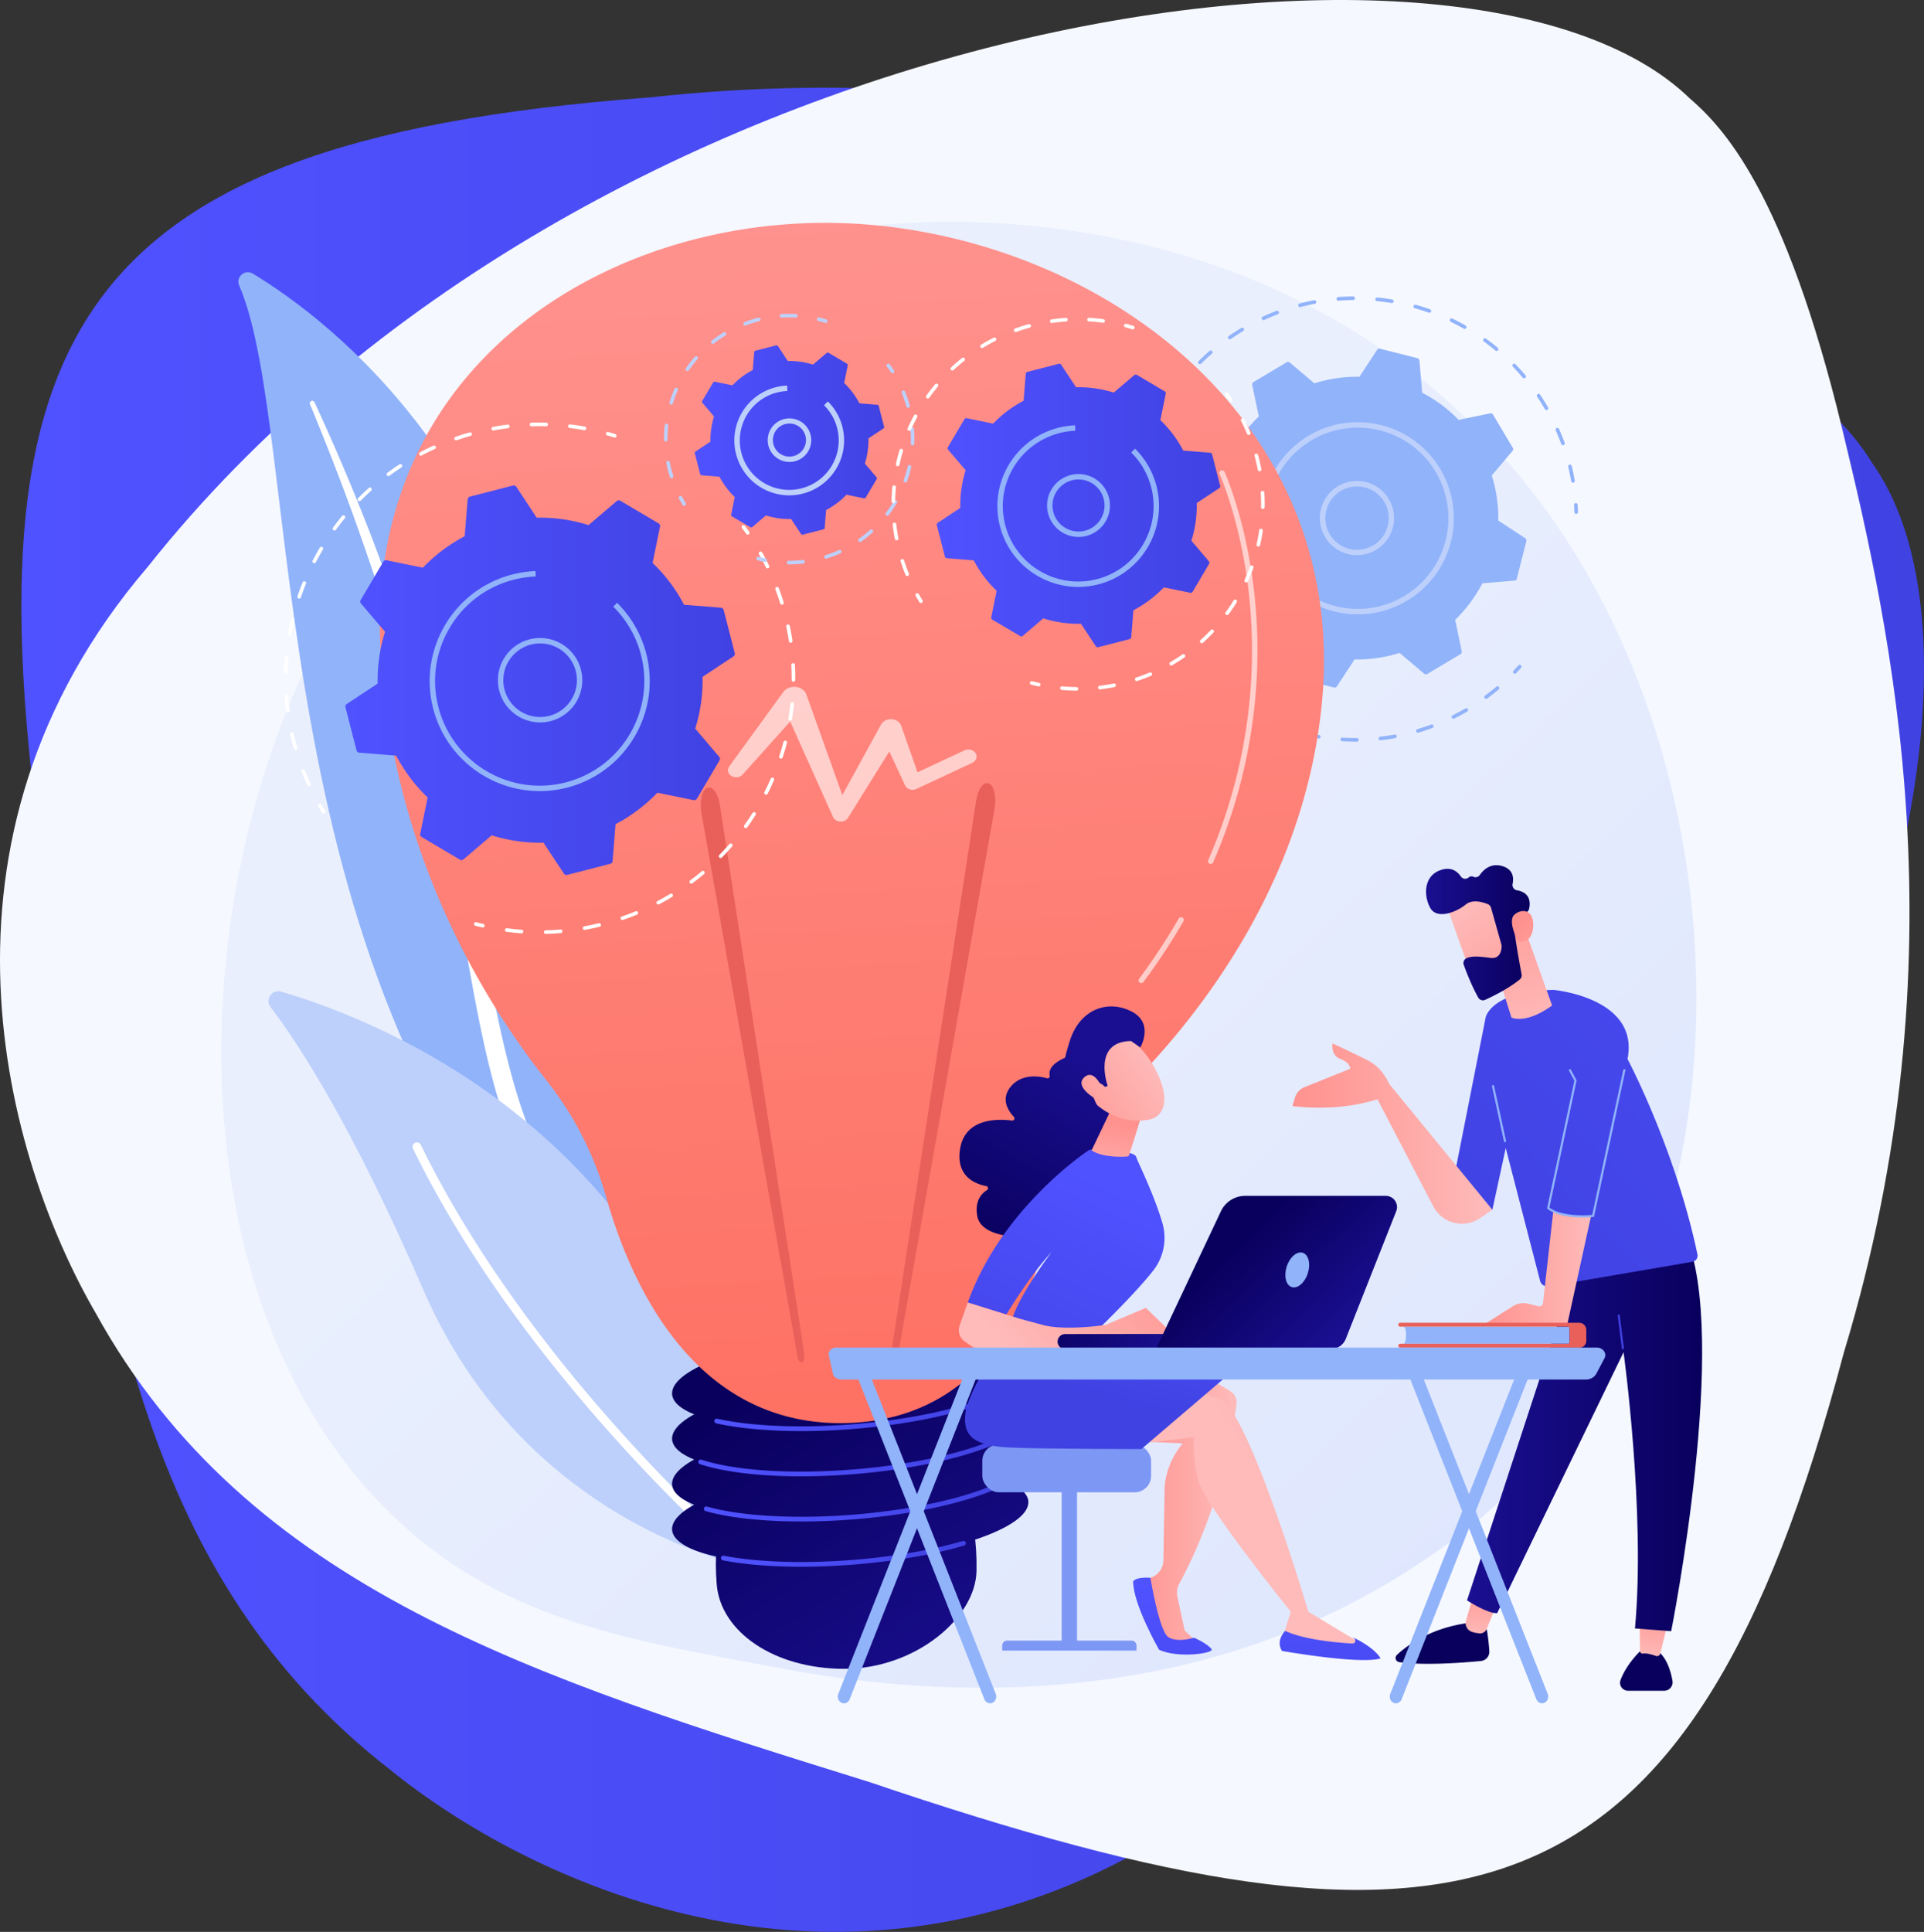 <svg xmlns="http://www.w3.org/2000/svg" xmlns:xlink="http://www.w3.org/1999/xlink" viewBox="0 0 3636.838 3651.197">
  <rect x="0" y="0" width="3636.838" height="3651.197" fill="#333333" stroke="none"/>
  <defs>
    <style>
      .cls-1 {
        isolation: isolate;
      }

      .cls-2 {
        fill: url(#linear-gradient);
      }

      .cls-3 {
        fill: #f5f8ff;
      }

      .cls-4 {
        fill: url(#linear-gradient-2);
      }

      .cls-5 {
        fill: #91b3fa;
      }

      .cls-6 {
        fill: #bdd0fb;
      }

      .cls-20, .cls-21, .cls-7 {
        fill: #fff;
      }

      .cls-7 {
        mix-blend-mode: soft-light;
      }

      .cls-8 {
        fill: url(#linear-gradient-3);
      }

      .cls-9 {
        fill: url(#linear-gradient-4);
      }

      .cls-10 {
        fill: url(#linear-gradient-5);
      }

      .cls-11 {
        fill: url(#linear-gradient-6);
      }

      .cls-12 {
        fill: url(#linear-gradient-7);
      }

      .cls-13 {
        fill: url(#linear-gradient-8);
      }

      .cls-14 {
        fill: url(#linear-gradient-9);
      }

      .cls-15 {
        fill: url(#linear-gradient-10);
      }

      .cls-16 {
        fill: url(#linear-gradient-11);
      }

      .cls-17 {
        fill: url(#linear-gradient-12);
      }

      .cls-18 {
        fill: url(#linear-gradient-13);
      }

      .cls-19 {
        fill: url(#linear-gradient-14);
      }

      .cls-20 {
        opacity: 0.61;
      }

      .cls-22 {
        fill: url(#linear-gradient-15);
      }

      .cls-23 {
        fill: url(#linear-gradient-16);
      }

      .cls-24 {
        fill: url(#linear-gradient-17);
      }

      .cls-25 {
        fill: url(#linear-gradient-18);
      }

      .cls-26 {
        fill: url(#linear-gradient-19);
      }

      .cls-27 {
        fill: url(#linear-gradient-20);
      }

      .cls-28 {
        fill: url(#linear-gradient-21);
      }

      .cls-29 {
        fill: url(#linear-gradient-22);
      }

      .cls-30 {
        fill: url(#linear-gradient-23);
      }

      .cls-31 {
        fill: url(#linear-gradient-24);
      }

      .cls-32 {
        fill: url(#linear-gradient-25);
      }

      .cls-33 {
        fill: url(#linear-gradient-26);
      }

      .cls-34 {
        fill: url(#linear-gradient-27);
      }

      .cls-35 {
        fill: url(#linear-gradient-28);
      }

      .cls-36 {
        fill: url(#linear-gradient-29);
      }

      .cls-37 {
        fill: url(#linear-gradient-30);
      }

      .cls-38 {
        fill: #7d97f4;
      }

      .cls-39 {
        fill: url(#linear-gradient-31);
      }

      .cls-40 {
        fill: url(#linear-gradient-32);
      }

      .cls-41 {
        fill: url(#linear-gradient-33);
      }

      .cls-42 {
        fill: url(#linear-gradient-34);
      }

      .cls-43 {
        fill: url(#linear-gradient-35);
      }

      .cls-44 {
        fill: url(#linear-gradient-36);
      }

      .cls-45 {
        fill: url(#linear-gradient-37);
      }

      .cls-46 {
        fill: url(#linear-gradient-38);
      }

      .cls-47 {
        fill: url(#linear-gradient-39);
      }

      .cls-48 {
        fill: url(#linear-gradient-40);
      }

      .cls-49 {
        fill: url(#linear-gradient-41);
      }

      .cls-50 {
        fill: url(#linear-gradient-42);
      }

      .cls-51 {
        fill: url(#linear-gradient-43);
      }

      .cls-52 {
        fill: url(#linear-gradient-44);
      }

      .cls-53 {
        fill: url(#linear-gradient-45);
      }
    </style>
    <linearGradient id="linear-gradient" x1="77.505" y1="1944.296" x2="3673.991" y2="1944.296" gradientUnits="userSpaceOnUse">
      <stop offset="0" stop-color="#4f52ff"/>
      <stop offset="1" stop-color="#4042e2"/>
    </linearGradient>
    <linearGradient id="linear-gradient-2" x1="3498.591" y1="3677.453" x2="1532.513" y2="1584.532" gradientUnits="userSpaceOnUse">
      <stop offset="0" stop-color="#dae3fe"/>
      <stop offset="1" stop-color="#e9effd"/>
    </linearGradient>
    <linearGradient id="linear-gradient-3" x1="1425.146" y1="2638.481" x2="1840.966" y2="3314.987" gradientUnits="userSpaceOnUse">
      <stop offset="0" stop-color="#09005d"/>
      <stop offset="1" stop-color="#1a0f91"/>
    </linearGradient>
    <linearGradient id="linear-gradient-4" x1="1485.888" y1="2642.605" x2="1872.923" y2="3272.28" gradientTransform="translate(238.403 -122.762) rotate(4.61)" xlink:href="#linear-gradient-3"/>
    <linearGradient id="linear-gradient-5" x1="1524.007" y1="2619.174" x2="1911.042" y2="3248.85" gradientTransform="translate(231.536 -123.039) rotate(4.61)" xlink:href="#linear-gradient-3"/>
    <linearGradient id="linear-gradient-6" x1="1562.126" y1="2595.744" x2="1949.162" y2="3225.42" gradientTransform="translate(224.669 -123.315) rotate(4.61)" xlink:href="#linear-gradient-3"/>
    <linearGradient id="linear-gradient-7" x1="1600.246" y1="2572.314" x2="1987.281" y2="3201.989" gradientTransform="translate(217.802 -123.592) rotate(4.61)" xlink:href="#linear-gradient-3"/>
    <linearGradient id="linear-gradient-8" x1="1400.005" y1="2972.502" x2="1862.773" y2="2972.502" xlink:href="#linear-gradient"/>
    <linearGradient id="linear-gradient-9" x1="1367.72" y1="2875.306" x2="1927.251" y2="2875.306" xlink:href="#linear-gradient"/>
    <linearGradient id="linear-gradient-10" x1="1357.182" y1="2789.89" x2="1927.251" y2="2789.89" xlink:href="#linear-gradient"/>
    <linearGradient id="linear-gradient-11" x1="1387.444" y1="2704.74" x2="1925.852" y2="2704.74" xlink:href="#linear-gradient"/>
    <linearGradient id="linear-gradient-12" x1="1601.655" y1="442.143" x2="1734.765" y2="2792.093" gradientUnits="userSpaceOnUse">
      <stop offset="0" stop-color="#ff928e"/>
      <stop offset="1" stop-color="#fe7062"/>
    </linearGradient>
    <linearGradient id="linear-gradient-13" x1="2977.839" y1="631.908" x2="2547.782" y2="1159.239" gradientUnits="userSpaceOnUse">
      <stop offset="0" stop-color="#e1473d"/>
      <stop offset="1" stop-color="#e9605a"/>
    </linearGradient>
    <linearGradient id="linear-gradient-14" x1="2771.276" y1="463.457" x2="2341.22" y2="990.788" xlink:href="#linear-gradient-13"/>
    <linearGradient id="linear-gradient-15" x1="689.996" y1="1321.367" x2="1426.221" y2="1321.367" xlink:href="#linear-gradient"/>
    <linearGradient id="linear-gradient-16" x1="1350.418" y1="867.453" x2="1708.395" y2="867.453" xlink:href="#linear-gradient"/>
    <linearGradient id="linear-gradient-17" x1="1807.899" y1="991.175" x2="2343.709" y2="991.175" xlink:href="#linear-gradient"/>
    <linearGradient id="linear-gradient-18" x1="-618.221" y1="3452.65" x2="-615.527" y2="3738.228" gradientTransform="matrix(-1, 0, 0, 1, 2142.803, 0)" xlink:href="#linear-gradient-3"/>
    <linearGradient id="linear-gradient-19" x1="-687.059" y1="3133.731" x2="-701.877" y2="3017.884" gradientTransform="matrix(-1, 0, 0, 1, 2142.803, 0)" gradientUnits="userSpaceOnUse">
      <stop offset="0" stop-color="#febbba"/>
      <stop offset="1" stop-color="#ff928e"/>
    </linearGradient>
    <linearGradient id="linear-gradient-20" x1="-1004.056" y1="3456.29" x2="-1001.361" y2="3741.867" gradientTransform="matrix(-1, 0, 0, 1, 2142.803, 0)" xlink:href="#linear-gradient-3"/>
    <linearGradient id="linear-gradient-21" x1="-1010.921" y1="3173.436" x2="-1025.36" y2="3060.546" xlink:href="#linear-gradient-19"/>
    <linearGradient id="linear-gradient-22" x1="-1111.829" y1="2744.472" x2="-667.383" y2="2744.472" gradientTransform="matrix(-1, 0, 0, 1, 2142.803, 0)" xlink:href="#linear-gradient-3"/>
    <linearGradient id="linear-gradient-23" x1="-1019.641" y1="2676.283" x2="-1003.476" y2="2643.954" gradientTransform="matrix(-1, 0, 0, 1, 2142.803, 0)" xlink:href="#linear-gradient"/>
    <linearGradient id="linear-gradient-24" x1="3914.455" y1="1357.563" x2="2793.236" y2="2422.464" xlink:href="#linear-gradient"/>
    <linearGradient id="linear-gradient-25" x1="-901.786" y1="2431.988" x2="-699.41" y2="2431.988" xlink:href="#linear-gradient-19"/>
    <linearGradient id="linear-gradient-26" x1="-715.292" y1="2178.297" x2="-337.363" y2="2178.297" xlink:href="#linear-gradient-19"/>
    <linearGradient id="linear-gradient-27" x1="2939.625" y1="1989.07" x2="2864.532" y2="1677.322" gradientTransform="matrix(1, 0, 0, 1, 0, 0)" xlink:href="#linear-gradient-19"/>
    <linearGradient id="linear-gradient-28" x1="-660.604" y1="1746.363" x2="-824.586" y2="1963.299" xlink:href="#linear-gradient-19"/>
    <linearGradient id="linear-gradient-29" x1="-785.84" y1="1798.693" x2="-589.96" y2="1798.693" gradientTransform="matrix(-1, 0, 0, 1, 2142.803, 0)" xlink:href="#linear-gradient-3"/>
    <linearGradient id="linear-gradient-30" x1="-900.774" y1="1918.159" x2="-769.246" y2="1783.215" xlink:href="#linear-gradient-19"/>
    <linearGradient id="linear-gradient-31" x1="-231.973" y1="2884.041" x2="-25.907" y2="2884.041" xlink:href="#linear-gradient-19"/>
    <linearGradient id="linear-gradient-32" x1="-105.889" y1="3018.313" x2="-136.198" y2="3483.051" gradientTransform="matrix(-1, 0, 0, 1, 2142.803, 0)" xlink:href="#linear-gradient"/>
    <linearGradient id="linear-gradient-33" x1="2451.902" y1="2878.261" x2="2841.021" y2="2622.263" gradientTransform="matrix(1, 0, 0, 1, 0, 0)" xlink:href="#linear-gradient-19"/>
    <linearGradient id="linear-gradient-34" x1="2177.252" y1="2411.185" x2="2106.71" y2="2668.322" xlink:href="#linear-gradient"/>
    <linearGradient id="linear-gradient-35" x1="-398.367" y1="2999.239" x2="-428.676" y2="3463.977" gradientTransform="matrix(-1, 0, 0, 1, 2142.803, 0)" xlink:href="#linear-gradient"/>
    <linearGradient id="linear-gradient-36" x1="1898.828" y1="2407.4" x2="2108.736" y2="2038.78" xlink:href="#linear-gradient-3"/>
    <linearGradient id="linear-gradient-37" x1="8.919" y1="2267.914" x2="239.976" y2="2770.802" gradientTransform="matrix(-1, 0, 0, 1, 2142.803, 0)" xlink:href="#linear-gradient"/>
    <linearGradient id="linear-gradient-38" x1="14.488" y1="2301.313" x2="-7.262" y2="2161.752" xlink:href="#linear-gradient-19"/>
    <linearGradient id="linear-gradient-39" x1="-79.519" y1="2038.296" x2="112.604" y2="2168.795" xlink:href="#linear-gradient-19"/>
    <linearGradient id="linear-gradient-40" x1="1897.995" y1="2406.926" x2="2107.902" y2="2038.307" xlink:href="#linear-gradient-3"/>
    <linearGradient id="linear-gradient-41" x1="-68.003" y1="2021.343" x2="124.119" y2="2151.842" xlink:href="#linear-gradient-19"/>
    <linearGradient id="linear-gradient-42" x1="1969.38" y1="2615.973" x2="2232.205" y2="2370.215" gradientTransform="matrix(1, 0, 0, 1, 0, 0)" xlink:href="#linear-gradient-19"/>
    <linearGradient id="linear-gradient-43" x1="62.088" y1="2562.071" x2="-195.052" y2="2632.547" gradientTransform="matrix(-0.999, -0.049, -0.049, 0.999, 2184.272, -55.033)" xlink:href="#linear-gradient-3"/>
    <linearGradient id="linear-gradient-44" x1="-242.232" y1="2378.45" x2="-424.685" y2="2571.292" gradientTransform="matrix(-1, 0, 0, 1, 2142.803, 0)" xlink:href="#linear-gradient-3"/>
    <linearGradient id="linear-gradient-45" x1="-712.114" y1="2738.039" x2="-713.46" y2="2657.301" gradientTransform="matrix(-1, 0, 0, 1, 2142.803, 0)" xlink:href="#linear-gradient-13"/>
  </defs>
  <g class="cls-1">
    <g id="Illustration">
      <g id="Calque_3" data-name="Calque 3">
        <path class="cls-2" d="M2194.68,3532.167C3372.979,2926.358,3909.97,1383.764,3576.505,911.5c-43.392-69.492-143.729-202.337-574.556-385.047-361.595-153.349-946.665-392.886-1735.193-306.658C116.214,305.877-42.34,701.283,143.014,1832.381c87.293,636.082,162.413,1183.394,631.052,1547.667C1032.852,3590.299,1603.485,3864.157,2194.68,3532.167Z" transform="translate(-37.152 -35.818)"/>
      </g>
      <g id="Calque_3_-_copie" data-name="Calque 3 - copie">
        <path class="cls-3" d="M316.587,1106.933C1143.408,65.576,2809.291-186.628,3230.476,221.107c62.988,54.468,180.3,175.527,289.401,627.256,91.569,379.138,230.993,991.087,2.548,1744.016-292.882,1105.577-723.621,1190.589-1841.803,811.443-631.841-196.714-1175.502-365.983-1462.657-886.423C50.138,2228.409-126.793,1624.497,316.587,1106.933Z" transform="translate(-37.152 -35.818)"/>
      </g>
      <g>
        <path class="cls-4" d="M2908.278,2837.782c-72.579,74.813-137.521,118.79-187.243,151.99-484.925,323.789-1039.247,230.465-1210.63,198.567-276.505-51.463-509.913-87.769-710.452-268.948C344.267,2507.696,366.431,1648.871,714.631,1116.866c41.286-63.081,388.959-578.439,944.481-651.058,13.587-1.776,23.725-2.788,32.605-3.728,85.938-9.099,618.478-57.121,1052.712,306.68,62.159,52.076,162.189,146.008,254.95,289.271C3338.555,1581.862,3339.63,2393.161,2908.278,2837.782Z" transform="translate(-37.152 -35.818)"/>
        <g>
          <g>
            <path class="cls-5" d="M2266.389,768.497a3.413,3.413,0,0,1-2.72-5.473q4.145-5.48,8.477-10.837a3.413,3.413,0,0,1,5.307,4.293q-4.265,5.27-8.337,10.663A3.415,3.415,0,0,1,2266.389,768.497Z" transform="translate(-37.152 -35.818)"/>
            <path class="cls-5" d="M3010.491,948.119a3.416,3.416,0,0,1-3.36-2.823c-1.59-9.093-3.507-18.233-5.7-27.163a3.415,3.415,0,0,1,6.633-1.627c2.227,9.08,4.177,18.37,5.793,27.613a3.415,3.415,0,0,1-2.773,3.95A3.628,3.628,0,0,1,3010.491,948.119Zm-18.98-70.87a3.412,3.412,0,0,1-3.207-2.243c-3.153-8.63-6.653-17.29-10.403-25.73a3.414,3.414,0,1,1,6.24-2.773c3.81,8.583,7.37,17.387,10.577,26.163a3.413,3.413,0,0,1-3.207,4.583Zm-31.163-66.43a3.42,3.42,0,0,1-2.957-1.7c-2.983-5.14-6.137-10.31-9.37-15.363q-2.645-4.125-5.363-8.17a3.413,3.413,0,0,1,5.667-3.807q2.76,4.105,5.443,8.297c3.29,5.137,6.493,10.39,9.53,15.617a3.413,3.413,0,0,1-2.95,5.127Zm-42.213-60.01a3.412,3.412,0,0,1-2.613-1.213c-5.96-7.067-12.213-14-18.587-20.603a3.413,3.413,0,1,1,4.913-4.74c6.477,6.713,12.833,13.757,18.893,20.943a3.413,3.413,0,0,1-2.607,5.613Zm-612.863-26.776a3.413,3.413,0,0,1-2.403-5.837c6.647-6.587,13.607-13.037,20.697-19.173a3.412,3.412,0,0,1,4.467,5.16c-6.97,6.04-13.82,12.383-20.357,18.86A3.408,3.408,0,0,1,2305.272,724.034Zm560.827-24.903a3.41,3.41,0,0,1-2.18-.79c-7.077-5.883-14.45-11.603-21.917-17a3.414,3.414,0,0,1,4-5.533c7.59,5.49,15.087,11.303,22.283,17.287a3.413,3.413,0,0,1-2.187,6.037ZM2361.725,677.174a3.413,3.413,0,0,1-1.947-6.22c4.223-2.923,8.56-5.81,12.9-8.58q5.38-3.44,10.823-6.7a3.414,3.414,0,0,1,3.507,5.86q-5.36,3.205-10.653,6.593c-4.27,2.727-8.537,5.563-12.69,8.44A3.402,3.402,0,0,1,2361.725,677.174Zm444.051-19.747a3.398,3.398,0,0,1-1.683-.447c-7.997-4.543-16.263-8.877-24.573-12.883a3.413,3.413,0,0,1,2.967-6.147c8.443,4.07,16.85,8.477,24.98,13.097a3.413,3.413,0,0,1-1.69,6.38Zm-380.318-16.617a3.413,3.413,0,0,1-1.43-6.513c8.513-3.917,17.267-7.59,26.017-10.923a3.413,3.413,0,1,1,2.427,6.38c-8.607,3.277-17.217,6.893-25.59,10.743A3.392,3.392,0,0,1,2425.458,640.811Zm313.595-13.857a3.406,3.406,0,0,1-1.14-.197c-8.697-3.08-17.596-5.907-26.45-8.393a3.414,3.414,0,1,1,1.847-6.573c9,2.53,18.043,5.4,26.883,8.533a3.413,3.413,0,0,1-1.14,6.63ZM2494.557,616.161a3.413,3.413,0,0,1-.853-6.717c9.063-2.353,18.327-4.43,27.53-6.163a3.413,3.413,0,0,1,1.267,6.707c-9.053,1.707-18.166,3.747-27.083,6.063A3.325,3.325,0,0,1,2494.557,616.161Zm173.472-7.577a3.28,3.28,0,0,1-.567-.047c-9.07-1.52-18.326-2.75-27.506-3.66a3.412,3.412,0,0,1-3.06-3.733,3.47,3.47,0,0,1,3.733-3.06c9.333.923,18.74,2.177,27.96,3.72a3.413,3.413,0,0,1-.56,6.78Zm-101.106-4.507a3.413,3.413,0,0,1-.26-6.817c9.35-.72,18.83-1.13,28.183-1.22h.033a3.413,3.413,0,0,1,.033,6.827c-9.2.09-18.53.493-27.723,1.2C2567.1,604.074,2567.01,604.078,2566.924,604.078Z" transform="translate(-37.152 -35.818)"/>
            <path class="cls-5" d="M3016.514,1007.096a3.415,3.415,0,0,1-3.41-3.307q-.205-6.76-.633-13.52a3.413,3.413,0,0,1,3.19-3.623,3.479,3.479,0,0,1,3.623,3.19q.44,6.87.647,13.74a3.417,3.417,0,0,1-3.307,3.52Z" transform="translate(-37.152 -35.818)"/>
          </g>
          <g>
            <path class="cls-5" d="M2900.595,1309.1a3.413,3.413,0,0,1-2.46-5.78q4.7-4.89,9.217-9.91a3.413,3.413,0,0,1,5.073,4.567q-4.59,5.1-9.37,10.077A3.4,3.4,0,0,1,2900.595,1309.1Z" transform="translate(-37.152 -35.818)"/>
            <path class="cls-5" d="M2599.75,1437.526c-8.463,0-17.06-.26-25.53-.773a3.413,3.413,0,0,1-3.2-3.613,3.505,3.505,0,0,1,3.613-3.2c8.333.503,16.79.76,25.133.76l2.16-.003h.013a3.413,3.413,0,0,1,.02,6.827Zm46.843-2.637a3.414,3.414,0,0,1-.38-6.807c8.997-1.013,18.087-2.35,27.017-3.967a3.414,3.414,0,0,1,1.213,6.72c-9.077,1.643-18.317,3-27.463,4.033A3.814,3.814,0,0,1,2646.593,1434.89Zm-116.603-3.22a3.763,3.763,0,0,1-.573-.047c-9.073-1.533-18.223-3.39-27.197-5.52a3.412,3.412,0,1,1,1.573-6.64c8.83,2.093,17.833,3.92,26.763,5.427a3.414,3.414,0,0,1-.567,6.78Zm187.362-11.11a3.413,3.413,0,0,1-.967-6.687c8.673-2.56,17.396-5.45,25.923-8.6a3.415,3.415,0,0,1,2.367,6.407c-8.673,3.2-17.54,6.14-26.357,8.74A3.373,3.373,0,0,1,2717.353,1420.56Zm-257.252-6.99a3.481,3.481,0,0,1-1.137-.193c-8.693-3.07-17.39-6.47-25.853-10.1a3.414,3.414,0,1,1,2.693-6.273c8.323,3.573,16.88,6.913,25.433,9.933a3.414,3.414,0,0,1-1.137,6.633Zm324.462-19.396a3.413,3.413,0,0,1-1.523-6.47c8.12-4.033,16.21-8.39,24.053-12.95a3.413,3.413,0,1,1,3.433,5.9c-7.973,4.637-16.197,9.067-24.447,13.163A3.396,3.396,0,0,1,2784.562,1394.173ZM2394.365,1383.74a3.375,3.375,0,0,1-1.67-.44c-8.03-4.517-16.01-9.363-23.72-14.403a3.412,3.412,0,0,1,3.733-5.713c7.587,4.957,15.437,9.727,23.333,14.17a3.413,3.413,0,0,1-1.677,6.387Zm451.891-27.113a3.413,3.413,0,0,1-2.02-6.167c7.327-5.363,14.557-11.033,21.49-16.85a3.414,3.414,0,1,1,4.387,5.233c-7.047,5.91-14.397,11.673-21.843,17.123A3.384,3.384,0,0,1,2846.255,1356.627Zm-511.467-13.61a3.395,3.395,0,0,1-2.16-.773c-7.14-5.853-14.16-12.01-20.867-18.3a3.415,3.415,0,0,1,4.673-4.98c6.593,6.187,13.497,12.243,20.52,18a3.413,3.413,0,0,1-2.167,6.053Zm-51.62-50.456a3.405,3.405,0,0,1-2.59-1.19c-6.01-6.993-11.86-14.273-17.383-21.633a3.414,3.414,0,1,1,5.46-4.1c5.433,7.243,11.19,14.403,17.103,21.287a3.413,3.413,0,0,1-2.59,5.637Zm-42.166-58.6a3.41,3.41,0,0,1-2.933-1.663c-4.733-7.923-9.257-16.093-13.45-24.28a3.412,3.412,0,1,1,6.073-3.113c4.127,8.057,8.58,16.096,13.237,23.893a3.414,3.414,0,0,1-2.927,5.163Zm-31.56-64.936a3.41,3.41,0,0,1-3.187-2.193c-3.293-8.6-6.34-17.43-9.06-26.243a3.412,3.412,0,1,1,6.52-2.013c2.677,8.67,5.677,17.357,8.913,25.817a3.415,3.415,0,0,1-3.187,4.633Zm-19.85-69.426a3.411,3.411,0,0,1-3.347-2.763c-1.753-9.057-3.223-18.28-4.367-27.416a3.413,3.413,0,0,1,6.773-.847c1.123,8.983,2.57,18.057,4.293,26.963a3.416,3.416,0,0,1-3.353,4.063Z" transform="translate(-37.152 -35.818)"/>
            <path class="cls-5" d="M2182.093,1027.582a3.415,3.415,0,0,1-3.413-3.357q-.115-6.885-.007-13.76a3.415,3.415,0,0,1,3.413-3.357h.057a3.414,3.414,0,0,1,3.357,3.47q-.11,6.76.007,13.533a3.416,3.416,0,0,1-3.357,3.47Z" transform="translate(-37.152 -35.818)"/>
          </g>
          <g>
            <path class="cls-5" d="M2282.002,971.606a5.01,5.01,0,0,0,2.108,5.419l50.98,33.419a265.523,265.523,0,0,0,12.358,85.138l-39.316,46.531a5.008,5.008,0,0,0-.478,5.795l37.415,62.819a5.011,5.011,0,0,0,5.323,2.341l59.641-12.408a265.542,265.542,0,0,0,68.975,51.415l5.105,60.743a5.009,5.009,0,0,0,3.76,4.435l70.876,17.963a5.007,5.007,0,0,0,5.419-2.109l33.42-50.979a265.529,265.529,0,0,0,85.137-12.358l46.532,39.317a5.008,5.008,0,0,0,5.795.478l62.819-37.416a5.009,5.009,0,0,0,2.341-5.323l-12.409-59.641a265.489,265.489,0,0,0,51.416-68.974l60.744-5.104a5.009,5.009,0,0,0,4.434-3.761l17.963-70.876a5.006,5.006,0,0,0-2.109-5.419l-50.979-33.42a265.495,265.495,0,0,0-12.357-85.138l39.318-46.532a5.009,5.009,0,0,0,.478-5.794l-37.416-62.82a5.007,5.007,0,0,0-5.323-2.34l-59.641,12.408a265.498,265.498,0,0,0-68.975-51.416l-5.105-60.742a5.007,5.007,0,0,0-3.76-4.436l-70.876-17.963a5.009,5.009,0,0,0-5.419,2.108l-33.42,50.978a265.53,265.53,0,0,0-85.137,12.358l-46.533-39.318a5.006,5.006,0,0,0-5.794-.476l-62.819,37.415a5.01,5.01,0,0,0-2.341,5.323l12.409,59.641a265.552,265.552,0,0,0-51.416,68.974L2304.4,896.969a5.01,5.01,0,0,0-4.436,3.76Z" transform="translate(-37.152 -35.818)"/>
            <path class="cls-6" d="M2602.183,1085.082h-.07a70.121,70.121,0,1,1,.07,0Zm-.003-129.819a59.783,59.783,0,0,0-42.327,102.023h0a59.406,59.406,0,0,0,42.27,17.557h.06a59.79,59.79,0,1,0-.003-119.579Z" transform="translate(-37.152 -35.818)"/>
            <path class="cls-6" d="M2604.03,1196.918a182.689,182.689,0,0,1-44.92-5.637,180.361,180.361,0,0,1-111.376-83.086h0c-.567-.953-1.13-1.917-1.68-2.88-.003-.007-.007-.01-.007-.017l-.03-.05a182.925,182.925,0,0,1-13.207-28.593l-.21-.59c-.017-.05-.037-.1-.053-.15-.333-.94-.66-1.88-.98-2.827l9.707-3.267a172.279,172.279,0,0,0,15.26,33.133,170.052,170.052,0,0,0,97.816,76.386q3.605,1.085,7.277,2.013a171.345,171.345,0,0,0,189.269-253.722c-48.336-81.153-153.686-107.856-234.845-59.52a170.99,170.99,0,0,0-63.146,65.866l-9.02-4.847a181.269,181.269,0,0,1,66.926-69.82c86.01-51.216,197.652-22.93,248.885,63.08A181.664,181.664,0,0,1,2604.03,1196.918Z" transform="translate(-37.152 -35.818)"/>
          </g>
        </g>
        <g>
          <path class="cls-5" d="M489.236,575.216c-6.901-15.945,10.995-31.296,25.846-22.278,150.807,91.571,527.933,381.527,583.286,1015.843,69.45,795.843,290.905,1044.79,528.58,1174.959,0,0-293.445-22.815-527.986-273.348C523.114,1855.277,611.93,858.731,489.236,575.216Z" transform="translate(-37.152 -35.818)"/>
          <path class="cls-7" d="M623.099,799.71c34.258,82.938,66.863,166.508,96.365,251.151q44.911,126.709,81.976,255.887c24.335,86.159,47.051,172.762,66.053,260.201,19.395,87.35,35.016,175.434,50.391,263.927,15.86,88.356,31.335,177.457,55.979,265.244,24.512,87.626,59.878,173.733,109.929,250.826,12.498,19.208,25.395,38.264,39.286,56.369,13.562,18.371,27.94,36.146,42.63,53.656a977.555,977.555,0,0,0,95.721,98.323c68.625,60.756,146.45,111.014,228.676,150.038a17.346,17.346,0,0,0,15.336-31.113l-.059-.03c-19.731-10.057-39.322-20.328-58.388-31.437-9.624-5.403-18.988-11.222-28.457-16.862-9.244-5.991-18.724-11.626-27.773-17.897a914.468,914.468,0,0,1-104.136-80.92c-65.575-58.513-122.743-127.128-170.687-200.691a873.428,873.428,0,0,1-62.094-116.001,990.468,990.468,0,0,1-44.639-124.37c-24.582-85.066-40.628-173.129-57.122-261.365-16.612-88.235-33.913-176.788-54.829-264.491q-15.508-65.811-33.367-131.02c-5.826-21.764-12.072-43.412-18.279-65.067q-9.621-32.394-19.654-64.653-40.483-128.931-88.831-255.077c-32.647-83.879-67.51-166.865-105.51-248.367a4.653,4.653,0,0,0-8.518,3.742Z" transform="translate(-37.152 -35.818)"/>
        </g>
        <g>
          <path class="cls-6" d="M1452.581,2956.075c2.434,20.877-17.245,37.455-37.481,31.775-111.659-31.338-419.344-148.491-578.49-515.855-134.391-310.223-236.744-465.667-288.098-533.014-10.859-14.241,2.774-34.068,19.968-29.059C758.182,1965.177,1364.397,2199.593,1452.581,2956.075Z" transform="translate(-37.152 -35.818)"/>
          <path class="cls-7" d="M1427.199,2968.948a8.218,8.218,0,0,1-12.496,2.117c-3.882-3.366-390.534-341.395-596.881-764.298a8.207,8.207,0,1,1,14.752-7.198c204.844,419.825,589.024,755.752,592.879,759.096A8.207,8.207,0,0,1,1427.199,2968.948Z" transform="translate(-37.152 -35.818)"/>
        </g>
        <g>
          <path class="cls-8" d="M1883.014,3004.264c-1.308,89.842-116.624,185.582-249.86,185.582s-233.971-70.218-241.243-159.775c-17.346-213.618,108.008-211.39,241.243-211.39S1886.248,2782.221,1883.014,3004.264Z" transform="translate(-37.152 -35.818)"/>
          <ellipse class="cls-9" cx="1644.267" cy="2900.276" rx="337.772" ry="88.286" transform="translate(-264.918 105.707) rotate(-4.61)"/>
          <ellipse class="cls-10" cx="1644.267" cy="2814.828" rx="337.772" ry="88.286" transform="translate(-258.052 105.431) rotate(-4.61)"/>
          <ellipse class="cls-11" cx="1644.267" cy="2729.381" rx="337.772" ry="88.286" transform="translate(-251.184 105.154) rotate(-4.61)"/>
          <ellipse class="cls-12" cx="1644.267" cy="2643.933" rx="337.772" ry="88.286" transform="translate(-244.317 104.878) rotate(-4.61)"/>
          <g>
            <path class="cls-13" d="M1551.133,2996.898c-55.223,0-105.753-4.062-147.502-12.059a4.465,4.465,0,1,1,1.679-8.77c65.327,12.508,152.582,15.264,245.692,7.756,76.189-6.145,147.44-18.432,206.052-35.539a4.466,4.466,0,0,1,2.503,8.574c-59.185,17.272-131.054,29.675-207.835,35.866C1617.136,2995.515,1583.337,2996.898,1551.133,2996.898Z" transform="translate(-37.152 -35.818)"/>
            <path class="cls-14" d="M1552.059,2911.372c-71.749,0-135.868-6.749-181.095-19.627a4.466,4.466,0,0,1,2.447-8.591c64.446,18.352,168.217,24.041,277.591,15.225,108.191-8.724,209.091-30.678,269.911-58.729a4.467,4.467,0,1,1,3.742,8.112c-61.723,28.465-163.755,50.715-272.934,59.518C1617.65,2910.027,1584.092,2911.372,1552.059,2911.372Z" transform="translate(-37.152 -35.818)"/>
            <path class="cls-15" d="M1551.141,2825.988c-77.469,0-145.262-7.926-190.89-22.972a4.466,4.466,0,1,1,2.795-8.482c63.498,20.938,171.145,27.811,287.956,18.397,108.184-8.722,209.085-30.678,269.911-58.731a4.467,4.467,0,1,1,3.742,8.112c-61.729,28.467-163.762,50.72-272.934,59.52C1617.125,2824.623,1583.298,2825.988,1551.141,2825.988Z" transform="translate(-37.152 -35.818)"/>
            <path class="cls-16" d="M1551.739,2740.499c-61.452,0-117.344-4.967-160.796-14.623a4.465,4.465,0,1,1,1.936-8.718c65.34,14.518,159.425,18.28,258.123,10.323,107.22-8.646,207.607-30.362,268.533-58.096a4.465,4.465,0,1,1,3.698,8.129c-61.817,28.14-163.317,50.146-271.512,58.868C1617.535,2739.141,1583.874,2740.499,1551.739,2740.499Z" transform="translate(-37.152 -35.818)"/>
          </g>
          <path class="cls-17" d="M1182.786,2297.686a628.786,628.786,0,0,0-112.604-219.852c-110.694-139.51-291.278-423.23-313.506-810.458-32.331-563.241,467.199-845.23,923.027-806.948s905.616,377.681,856.376,901.666c-30.297,322.409-210.754,566.961-345.113,707.405-85.319,89.183-146.177,198.415-179.122,317.358-40.322,145.582-136.279,327.006-364.359,338.066C1352.358,2739.235,1229.783,2464.142,1182.786,2297.686Z" transform="translate(-37.152 -35.818)"/>
          <path class="cls-18" d="M1722.875,2585.826l159.494-1037.364c3.295-21.431,13.842-35.823,23.558-32.146,9.715,3.678,14.92,24.032,11.625,45.463-.088.571-.205,1.277-.303,1.838L1735.572,2591.342c-1.366,7.729-5.291,12.609-8.767,10.901C1723.435,2600.588,1721.731,2593.31,1722.875,2585.826Z" transform="translate(-37.152 -35.818)"/>
          <path class="cls-19" d="M1557.314,2594.063,1397.82,1556.7c-3.295-21.431-13.842-35.823-23.557-32.146-9.715,3.678-14.92,24.032-11.625,45.463.088.571.205,1.277.303,1.837l181.677,1027.725c1.366,7.729,5.291,12.609,8.767,10.901C1556.754,2608.825,1558.458,2601.547,1557.314,2594.063Z" transform="translate(-37.152 -35.818)"/>
          <path class="cls-20" d="M1881.225,1459.395c-4.05-6.513-13.424-8.947-20.937-5.437l-88.809,41.496-30.826-87.837a18.845,18.845,0,0,0-10.801-10.867c-10.215-4.211-22.434-.445-27.29,8.411l-.156.284-73.036,133.169-67.774-189.571-.112-.314a21.658,21.658,0,0,0-10.259-11.568c-11.365-6.204-26.378-3.246-33.534,6.606l-102.106,140.562c-4.153,5.761-2.724,13.48,3.598,17.739,6.748,4.546,16.47,3.489,21.713-2.361l89.902-100.285,80.942,180.336.062.138a14.318,14.318,0,0,0,7.13,6.991c7.595,3.557,17.078,1.103,21.182-5.481l78.114-125.347,29.399,63.4.259.563a12.743,12.743,0,0,0,.731,1.347c4.046,6.508,13.412,8.94,20.919,5.432l105.417-49.257C1882.466,1474.034,1885.275,1465.909,1881.225,1459.395Z" transform="translate(-37.152 -35.818)"/>
          <path class="cls-20" d="M2194.446,1893.867a5.12,5.12,0,0,1-4.107-8.173,1192.083,1192.083,0,0,0,74.943-113.836,5.119,5.119,0,0,1,8.867,5.12,1202.095,1202.095,0,0,1-75.59,114.823A5.108,5.108,0,0,1,2194.446,1893.867Z" transform="translate(-37.152 -35.818)"/>
          <path class="cls-20" d="M2325.658,1668.685a5.119,5.119,0,0,1-4.693-7.16c89.393-205.869,90.513-393.201,75.713-514.097-16.053-131.103-53.763-214.569-54.14-215.395a5.119,5.119,0,1,1,9.307-4.267c.387.84,38.66,85.443,54.943,217.999,15.023,122.256,13.953,311.682-76.43,519.84A5.12,5.12,0,0,1,2325.658,1668.685Z" transform="translate(-37.152 -35.818)"/>
        </g>
        <g>
          <g>
            <path class="cls-21" d="M1450.53,1046.329a3.406,3.406,0,0,1-2.8-1.457q-3.89-5.56-7.917-10.997a3.412,3.412,0,1,1,5.48-4.067q4.09,5.505,8.03,11.15a3.413,3.413,0,0,1-2.793,5.37Z" transform="translate(-37.152 -35.818)"/>
            <path class="cls-21" d="M1068.745,1800.854a3.414,3.414,0,0,1-.087-6.827c9.26-.23,18.65-.743,27.913-1.52a3.412,3.412,0,0,1,.573,6.8c-9.397.79-18.923,1.31-28.313,1.547Zm-45.716-1.06c-.08,0-.163-.003-.247-.01-9.38-.667-18.87-1.627-28.21-2.853a3.408,3.408,0,0,1-2.94-3.827,3.372,3.372,0,0,1,3.827-2.94c9.207,1.207,18.563,2.153,27.81,2.813a3.413,3.413,0,0,1-.24,6.817Zm119.166-6.487a3.414,3.414,0,0,1-.607-6.773c9.103-1.65,18.303-3.6,27.346-5.79a3.413,3.413,0,1,1,1.607,6.633c-9.17,2.223-18.5,4.2-27.733,5.877A3.49,3.49,0,0,1,1142.195,1793.308Zm71.443-18.677a3.413,3.413,0,0,1-1.11-6.64c8.787-3.023,17.58-6.343,26.143-9.86a3.413,3.413,0,1,1,2.593,6.313c-8.683,3.57-17.603,6.933-26.517,10A3.403,3.403,0,0,1,1213.638,1774.631Zm67.756-29.297a3.414,3.414,0,0,1-1.597-6.433c8.21-4.33,16.393-8.96,24.32-13.76a3.413,3.413,0,0,1,3.533,5.84c-8.04,4.87-16.34,9.567-24.666,13.96A3.421,3.421,0,0,1,1281.394,1745.335Zm62.426-39.396a3.413,3.413,0,0,1-2.043-6.15c7.45-5.553,14.81-11.387,21.88-17.333a3.411,3.411,0,1,1,4.393,5.22c-7.17,6.037-14.636,11.953-22.193,17.587A3.395,3.395,0,0,1,1343.821,1705.938Zm55.56-48.526a3.413,3.413,0,0,1-2.437-5.803c6.493-6.623,12.873-13.523,18.963-20.51a3.414,3.414,0,0,1,5.147,4.487c-6.177,7.087-12.65,14.087-19.237,20.803A3.408,3.408,0,0,1,1399.38,1657.412Zm47.466-56.506a3.414,3.414,0,0,1-2.77-5.4c5.413-7.557,10.663-15.353,15.61-23.18a3.414,3.414,0,0,1,5.773,3.647c-5.02,7.937-10.347,15.847-15.837,23.507A3.409,3.409,0,0,1,1446.847,1600.905Zm38.29-63.103a3.414,3.414,0,0,1-3.04-4.957c4.19-8.273,8.193-16.787,11.897-25.297a3.414,3.414,0,1,1,6.26,2.727c-3.757,8.63-7.817,17.263-12.07,25.657A3.409,3.409,0,0,1,1485.136,1537.803Zm28.227-68.233a3.37,3.37,0,0,1-1.06-.17,3.411,3.411,0,0,1-2.183-4.303c2.873-8.807,5.53-17.83,7.89-26.823a3.412,3.412,0,1,1,6.6,1.733c-2.393,9.12-5.087,18.277-8.003,27.21A3.413,3.413,0,0,1,1513.363,1469.57Zm17.443-71.756a3.41,3.41,0,0,1-3.373-3.96c1.487-9.15,2.723-18.477,3.67-27.727a3.471,3.471,0,0,1,3.743-3.05,3.417,3.417,0,0,1,3.05,3.743c-.963,9.383-2.217,18.847-3.723,28.127A3.416,3.416,0,0,1,1530.806,1397.813Zm6.167-73.606h-.023a3.414,3.414,0,0,1-3.39-3.437l.01-2.847c.003-8.31-.22-16.757-.667-25.107a3.415,3.415,0,1,1,6.82-.36c.45,8.47.677,17.04.673,25.466l-.01,2.893A3.415,3.415,0,0,1,1536.973,1324.207Zm-5.277-73.653a3.415,3.415,0,0,1-3.373-2.907c-1.38-9.19-3.047-18.45-4.953-27.513a3.413,3.413,0,1,1,6.68-1.407c1.933,9.197,3.627,18.583,5.027,27.907a3.416,3.416,0,0,1-2.87,3.883A3.778,3.778,0,0,1,1531.696,1250.554Zm-16.5-71.98a3.416,3.416,0,0,1-3.26-2.4c-2.76-8.88-5.81-17.776-9.067-26.443a3.414,3.414,0,0,1,6.393-2.4c3.3,8.79,6.393,17.81,9.193,26.817a3.414,3.414,0,0,1-2.247,4.273A3.463,3.463,0,0,1,1515.196,1178.574Zm-27.223-68.626a3.41,3.41,0,0,1-3.07-1.917c-4.063-8.32-8.44-16.643-13.003-24.737a3.413,3.413,0,0,1,5.947-3.353c4.63,8.213,9.067,16.657,13.19,25.097a3.41,3.41,0,0,1-1.57,4.563A3.366,3.366,0,0,1,1487.973,1109.948Z" transform="translate(-37.152 -35.818)"/>
            <path class="cls-21" d="M949.766,1788.798a3.36,3.36,0,0,1-.767-.087q-6.705-1.54-13.347-3.277a3.413,3.413,0,0,1,1.72-6.607q6.55,1.71,13.153,3.23a3.413,3.413,0,0,1-.76,6.74Z" transform="translate(-37.152 -35.818)"/>
          </g>
          <g>
            <path class="cls-21" d="M648.891,1573.389a3.404,3.404,0,0,1-2.907-1.62q-3.605-5.835-7.053-11.8a3.413,3.413,0,1,1,5.907-3.42q3.4,5.88,6.953,11.633a3.413,3.413,0,0,1-1.11,4.697A3.374,3.374,0,0,1,648.891,1573.389Z" transform="translate(-37.152 -35.818)"/>
            <path class="cls-21" d="M621.221,1521.696a3.413,3.413,0,0,1-3.107-1.99c-3.863-8.427-7.527-17.067-10.893-25.686a3.414,3.414,0,0,1,6.36-2.483c3.317,8.497,6.93,17.017,10.74,25.323a3.412,3.412,0,0,1-3.1,4.837Zm-25.237-68.143a3.411,3.411,0,0,1-3.277-2.47c-2.57-8.947-4.907-18.037-6.94-27.023a3.414,3.414,0,0,1,6.66-1.507c2.003,8.86,4.307,17.823,6.84,26.643a3.414,3.414,0,0,1-2.337,4.223A3.452,3.452,0,0,1,595.985,1453.553Zm-14.783-71.15a3.412,3.412,0,0,1-3.38-2.973c-1.197-9.177-2.137-18.517-2.797-27.76a3.409,3.409,0,0,1,3.16-3.647,3.367,3.367,0,0,1,3.647,3.16c.653,9.11,1.58,18.32,2.757,27.366a3.408,3.408,0,0,1-2.943,3.823A3.339,3.339,0,0,1,581.202,1382.403Zm-3.85-72.59h-.08a3.417,3.417,0,0,1-3.333-3.493c.217-9.24.707-18.623,1.46-27.887a3.461,3.461,0,0,1,3.68-3.127,3.416,3.416,0,0,1,3.127,3.68c-.743,9.133-1.227,18.383-1.44,27.493A3.414,3.414,0,0,1,577.352,1309.814Zm7.237-72.33a3.343,3.343,0,0,1-.6-.053,3.411,3.411,0,0,1-2.763-3.957c1.613-9.08,3.523-18.273,5.677-27.33a3.413,3.413,0,0,1,6.64,1.58c-2.123,8.927-4.003,17.993-5.597,26.943A3.415,3.415,0,0,1,584.588,1237.484Zm18.11-70.383a3.354,3.354,0,0,1-1.1-.183,3.409,3.409,0,0,1-2.13-4.33c2.99-8.8,6.267-17.6,9.737-26.15a3.414,3.414,0,0,1,6.327,2.567c-3.42,8.43-6.65,17.103-9.603,25.783A3.41,3.41,0,0,1,602.698,1167.101Zm28.503-66.836a3.413,3.413,0,0,1-3.027-4.987c4.257-8.203,8.817-16.407,13.547-24.383a3.415,3.415,0,1,1,5.873,3.487c-4.667,7.863-9.163,15.953-13.36,24.043A3.413,3.413,0,0,1,631.201,1100.265Zm38.213-61.786a3.413,3.413,0,0,1-2.757-5.423c5.447-7.48,11.183-14.903,17.053-22.063a3.413,3.413,0,0,1,5.28,4.327c-5.787,7.06-11.443,14.38-16.813,21.756A3.416,3.416,0,0,1,669.414,1038.479Zm47.056-55.323a3.413,3.413,0,0,1-2.427-5.817c6.5-6.56,13.287-13.03,20.177-19.227a3.413,3.413,0,0,1,4.567,5.073c-6.793,6.113-13.487,12.49-19.89,18.96A3.409,3.409,0,0,1,716.471,983.156Zm54.866-47.556a3.414,3.414,0,0,1-2.037-6.157c7.437-5.51,15.123-10.873,22.85-15.933a3.414,3.414,0,0,1,3.74,5.713c-7.617,4.987-15.193,10.27-22.523,15.707A3.414,3.414,0,0,1,771.337,935.599Zm61.453-38.67a3.414,3.414,0,0,1-1.597-6.433c8.207-4.327,16.63-8.46,25.04-12.29a3.413,3.413,0,0,1,2.827,6.213c-8.287,3.773-16.59,7.85-24.68,12.117A3.42,3.42,0,0,1,832.79,896.929Zm66.633-28.923a3.413,3.413,0,0,1-1.12-6.637c7.703-2.673,15.637-5.203,23.577-7.523l3.033-.873a3.413,3.413,0,0,1,1.86,6.567l-2.98.86c-7.833,2.287-15.657,4.783-23.25,7.417A3.38,3.38,0,0,1,899.423,868.006Zm70.23-18.643a3.414,3.414,0,0,1-.623-6.77c9.103-1.697,18.377-3.153,27.563-4.327a3.414,3.414,0,0,1,.867,6.773c-9.06,1.153-18.203,2.59-27.177,4.267A3.725,3.725,0,0,1,969.653,849.363Zm172.232-.56a3.416,3.416,0,0,1-.607-.053c-9.01-1.623-18.163-3-27.203-4.09a3.415,3.415,0,1,1,.82-6.78c9.17,1.11,18.453,2.503,27.59,4.15a3.413,3.413,0,0,1-.6,6.773Zm-99.993-7.313a3.413,3.413,0,0,1-.107-6.823c9.307-.307,18.663-.333,27.9-.093a3.414,3.414,0,0,1-.087,6.827h-.093c-9.1-.24-18.323-.207-27.5.087C1041.969,841.49,1041.932,841.49,1041.892,841.49Z" transform="translate(-37.152 -35.818)"/>
            <path class="cls-21" d="M1199.078,862.796a3.441,3.441,0,0,1-1.01-.153q-6.465-2.005-12.997-3.837a3.413,3.413,0,1,1,1.84-6.573q6.62,1.85,13.177,3.89a3.413,3.413,0,0,1-1.01,6.673Z" transform="translate(-37.152 -35.818)"/>
          </g>
          <g>
            <path class="cls-22" d="M1209.668,982.208a5.759,5.759,0,0,0-6.661.572l-53.371,45.422a305.253,305.253,0,0,0-97.923-13.927l-38.606-58.436a5.758,5.758,0,0,0-6.239-2.403l-81.412,20.94a5.76,5.76,0,0,0-4.306,5.114l-5.618,69.812a305.302,305.302,0,0,0-79.049,59.448l-68.664-14.031a5.758,5.758,0,0,0-6.11,2.712l-42.76,72.375a5.756,5.756,0,0,0,.572,6.661l45.421,53.371a305.268,305.268,0,0,0-13.926,97.923l-58.437,38.607a5.757,5.757,0,0,0-2.403,6.238l20.942,81.414a5.757,5.757,0,0,0,5.115,4.305l69.812,5.617a305.233,305.233,0,0,0,59.447,79.049l-14.032,68.665a5.76,5.76,0,0,0,2.713,6.109l72.375,42.76a5.757,5.757,0,0,0,6.662-.573l53.37-45.421a305.249,305.249,0,0,0,97.923,13.928l38.606,58.437a5.758,5.758,0,0,0,6.237,2.402l81.415-20.941a5.757,5.757,0,0,0,4.304-5.115l5.617-69.812a305.234,305.234,0,0,0,79.05-59.449l68.663,14.032a5.756,5.756,0,0,0,6.111-2.712l42.76-72.375a5.76,5.76,0,0,0-.572-6.661l-45.421-53.371a305.257,305.257,0,0,0,13.926-97.923l58.438-38.607a5.756,5.756,0,0,0,2.401-6.237l-20.941-81.413a5.76,5.76,0,0,0-5.114-4.306l-69.812-5.617a305.321,305.321,0,0,0-59.448-79.049l14.031-68.664a5.758,5.758,0,0,0-2.712-6.111Z" transform="translate(-37.152 -35.818)"/>
            <path class="cls-5" d="M1058.219,1401.167a80.111,80.111,0,0,1-22.64-3.283,79.763,79.763,0,0,1-15.643-146.553h0a79.764,79.764,0,1,1,38.283,149.836Zm-.227-149.312a69.073,69.073,0,0,0-33.157,8.47h0a69.548,69.548,0,1,0,33.157-8.47Zm-35.606,3.973h0Z" transform="translate(-37.152 -35.818)"/>
            <path class="cls-5" d="M1057.359,1530.963c-92.623,0-177.319-62.43-201.435-156.179a207.832,207.832,0,0,1-6.58-51.75c-.01-92.633,62.423-177.349,156.179-201.465q8.815-2.265,17.773-3.76c.137-.023.277-.047.417-.07h.003c.083-.013.163-.027.247-.04l.017-.003q10.005-1.635,20.083-2.293,2.63-.175,5.267-.277l.4,10.233a198.983,198.983,0,0,0-41.656,6.13h.003a196.356,196.356,0,0,0-118.779,87.276q-1.115,1.805-2.197,3.637a196.516,196.516,0,0,0-27.573,100.216,198.888,198.888,0,0,0,6.317,49.613c27.157,105.589,135.166,169.389,240.742,142.232,89.139-22.927,148.502-103.473,148.489-191.542a198.103,198.103,0,0,0-58.683-140.542l7.193-7.287a208.327,208.327,0,0,1,61.733,147.826c.01,92.633-62.423,177.349-156.179,201.465A207.738,207.738,0,0,1,1057.359,1530.963Z" transform="translate(-37.152 -35.818)"/>
          </g>
        </g>
        <g>
          <g>
            <path class="cls-6" d="M1724.145,741.284a3.414,3.414,0,0,1-2.86-1.543c-2.437-3.727-5.023-7.437-7.69-11.03a3.412,3.412,0,0,1,5.48-4.067c2.747,3.7,5.413,7.52,7.923,11.357a3.413,3.413,0,0,1-2.853,5.283Z" transform="translate(-37.152 -35.818)"/>
            <path class="cls-6" d="M1528.903,1102.422h-.087l-.957-.003a3.414,3.414,0,0,1-3.377-3.45,3.336,3.336,0,0,1,3.45-3.377l.883.003h.083a228.524,228.524,0,0,0,25.91-1.483,3.412,3.412,0,0,1,.78,6.78A234.482,234.482,0,0,1,1528.903,1102.422Zm69.726-10.727a3.413,3.413,0,0,1-1.017-6.67,232.333,232.333,0,0,0,25.203-9.517,3.413,3.413,0,1,1,2.78,6.233,238.103,238.103,0,0,1-25.95,9.797A3.364,3.364,0,0,1,1598.629,1091.695Zm64.203-31.523a3.414,3.414,0,0,1-1.963-6.21,228.692,228.692,0,0,0,21.096-16.717,3.414,3.414,0,1,1,4.547,5.093,236.256,236.256,0,0,1-21.723,17.217A3.407,3.407,0,0,1,1662.832,1060.172Zm51.533-49.553a3.413,3.413,0,0,1-2.713-5.48,231.384,231.384,0,0,0,15.05-22.346,3.413,3.413,0,1,1,5.873,3.48,238.609,238.609,0,0,1-15.49,23A3.41,3.41,0,0,1,1714.365,1010.619Zm34.17-62.84a3.412,3.412,0,0,1-3.213-4.567,230.187,230.187,0,0,0,7.61-25.85,3.415,3.415,0,1,1,6.653,1.54,238.33,238.33,0,0,1-7.837,26.616A3.414,3.414,0,0,1,1748.535,947.779Zm13.567-70.243c-.043,0-.083,0-.127-.003a3.41,3.41,0,0,1-3.287-3.533q.145-4.1.147-8.217c-.003-6.25-.263-12.557-.773-18.74a3.415,3.415,0,0,1,6.807-.56c.523,6.37.79,12.86.793,19.297q0,4.245-.153,8.467A3.414,3.414,0,0,1,1762.101,877.536Zm-8.473-71.06a3.413,3.413,0,0,1-3.283-2.49l-.753-2.64a234.181,234.181,0,0,0-7.973-22.867,3.413,3.413,0,0,1,6.32-2.58,240.202,240.202,0,0,1,8.207,23.533l.773,2.707a3.412,3.412,0,0,1-3.29,4.337Z" transform="translate(-37.152 -35.818)"/>
            <path class="cls-6" d="M1483.583,1097.962a3.345,3.345,0,0,1-.673-.067c-4.547-.91-9.083-1.95-13.487-3.097a3.413,3.413,0,1,1,1.72-6.607c4.277,1.113,8.687,2.127,13.107,3.01a3.413,3.413,0,0,1-.667,6.76Z" transform="translate(-37.152 -35.818)"/>
          </g>
          <g>
            <path class="cls-6" d="M1330.434,991.749a3.405,3.405,0,0,1-2.907-1.62c-2.4-3.883-4.73-7.92-6.923-11.993a3.412,3.412,0,0,1,6.007-3.24c2.133,3.957,4.397,7.877,6.723,11.647a3.414,3.414,0,0,1-2.9,5.207Z" transform="translate(-37.152 -35.818)"/>
            <path class="cls-6" d="M1306.588,939.699a3.414,3.414,0,0,1-3.253-2.38q-.855-2.685-1.643-5.41c-2.013-6.907-3.733-13.983-5.117-21.03a3.414,3.414,0,1,1,6.7-1.313c1.343,6.847,3.017,13.723,4.97,20.437q.77,2.645,1.597,5.25a3.413,3.413,0,0,1-3.253,4.447Zm-10.997-69.52a3.414,3.414,0,0,1-3.413-3.383l-.003-1.233a236.516,236.516,0,0,1,1.447-26.047,3.475,3.475,0,0,1,3.77-3.017,3.417,3.417,0,0,1,3.017,3.77,229.496,229.496,0,0,0-1.407,25.293l.003,1.173a3.414,3.414,0,0,1-3.383,3.443Zm10.327-69.63a3.41,3.41,0,0,1-3.263-4.42,237.674,237.674,0,0,1,9.53-25.573,3.412,3.412,0,1,1,6.247,2.747,230.455,230.455,0,0,0-9.25,24.84A3.416,3.416,0,0,1,1305.918,800.55Zm30.596-63.376a3.413,3.413,0,0,1-2.813-5.343,238.443,238.443,0,0,1,16.68-21.587,3.414,3.414,0,0,1,5.153,4.48,230.233,230.233,0,0,0-16.2,20.967A3.411,3.411,0,0,1,1336.514,737.174Zm48.043-51.403a3.413,3.413,0,0,1-2.117-6.093,235.045,235.045,0,0,1,22.383-15.62,3.412,3.412,0,0,1,3.573,5.813,229.397,229.397,0,0,0-21.73,15.167A3.398,3.398,0,0,1,1384.557,685.771Zm61.233-34.657a3.413,3.413,0,0,1-1.213-6.603c5.917-2.25,12.007-4.29,18.103-6.063q3.95-1.15,7.91-2.16a3.412,3.412,0,0,1,1.687,6.613q-3.85.98-7.69,2.1c-5.92,1.727-11.837,3.707-17.583,5.89A3.377,3.377,0,0,1,1445.79,651.114Zm68.783-14.907a3.413,3.413,0,0,1-.21-6.82,236.574,236.574,0,0,1,27.293-.123,3.417,3.417,0,0,1,3.23,3.59,3.371,3.371,0,0,1-3.59,3.23,229.673,229.673,0,0,0-26.506.117C1514.716,636.204,1514.646,636.208,1514.573,636.208Z" transform="translate(-37.152 -35.818)"/>
            <path class="cls-6" d="M1597.949,646.237a3.447,3.447,0,0,1-1.013-.153c-4.257-1.327-8.613-2.54-12.947-3.613a3.413,3.413,0,0,1,1.64-6.627c4.463,1.103,8.95,2.357,13.333,3.72a3.414,3.414,0,0,1-1.013,6.673Z" transform="translate(-37.152 -35.818)"/>
          </g>
          <g>
            <path class="cls-23" d="M1603.1,702.543a2.8,2.8,0,0,0-3.239.278l-25.95,22.086a148.425,148.425,0,0,0-47.613-6.772l-18.772-28.413a2.8,2.8,0,0,0-3.033-1.168l-39.585,10.182a2.801,2.801,0,0,0-2.094,2.486l-2.732,33.945a148.449,148.449,0,0,0-38.436,28.905l-33.386-6.822a2.8,2.8,0,0,0-2.97,1.319l-20.791,35.191a2.799,2.799,0,0,0,.278,3.239l22.085,25.95a148.426,148.426,0,0,0-6.771,47.613l-28.414,18.772a2.799,2.799,0,0,0-1.168,3.033l10.183,39.586a2.799,2.799,0,0,0,2.487,2.093l33.945,2.731a148.424,148.424,0,0,0,28.905,38.436l-6.823,33.387a2.802,2.802,0,0,0,1.319,2.97l35.191,20.791a2.8,2.8,0,0,0,3.239-.279l25.95-22.085a148.436,148.436,0,0,0,47.613,6.772l18.772,28.414a2.8,2.8,0,0,0,3.033,1.168l39.587-10.182a2.799,2.799,0,0,0,2.092-2.487l2.732-33.945a148.397,148.397,0,0,0,38.436-28.906l33.386,6.823a2.8,2.8,0,0,0,2.971-1.319l20.791-35.191a2.801,2.801,0,0,0-.278-3.239l-22.085-25.95a148.435,148.435,0,0,0,6.771-47.613l28.415-18.772a2.8,2.8,0,0,0,1.167-3.033l-10.182-39.585a2.801,2.801,0,0,0-2.486-2.094l-33.945-2.731a148.451,148.451,0,0,0-28.905-38.436l6.822-33.386a2.8,2.8,0,0,0-1.319-2.971Z" transform="translate(-37.152 -35.818)"/>
            <path class="cls-6" d="M1529.463,908.886a41.588,41.588,0,0,1-11.753-1.707,41.153,41.153,0,1,1,11.753,1.707Zm-.1-72.62a31.257,31.257,0,1,0,8.85,1.283A31.017,31.017,0,0,0,1529.363,836.266Z" transform="translate(-37.152 -35.818)"/>
            <path class="cls-6" d="M1528.85,972.026a103.868,103.868,0,0,1-100.299-77.943,104.515,104.515,0,0,1-3.313-26.037,103.894,103.894,0,0,1,98.586-103.446c.16-.01.32-.017.48-.023.243-.013.487-.023.73-.033l.4,10.233a93.592,93.592,0,0,0-88.109,111.739q.5,2.51,1.147,5.013a93.507,93.507,0,1,0,156.326-89.786l7.193-7.287a103.842,103.842,0,0,1-73.14,177.569Z" transform="translate(-37.152 -35.818)"/>
          </g>
        </g>
        <g>
          <g>
            <path class="cls-21" d="M2363.511,794.997a3.407,3.407,0,0,1-2.823-1.49c-2.543-3.73-5.18-7.433-7.833-11.01a3.412,3.412,0,0,1,5.48-4.067c2.707,3.647,5.397,7.423,7.993,11.23a3.413,3.413,0,0,1-2.817,5.337Z" transform="translate(-37.152 -35.818)"/>
            <path class="cls-21" d="M2071.84,1341.154h-.03c-9.137-.08-18.4-.527-27.533-1.33a3.413,3.413,0,1,1,.6-6.8c8.953.787,18.037,1.227,26.993,1.303a3.413,3.413,0,0,1-.03,6.827Zm44.266-2.44a3.414,3.414,0,0,1-.403-6.803c8.887-1.06,17.87-2.493,26.697-4.253a3.412,3.412,0,0,1,1.333,6.693c-9,1.797-18.157,3.257-27.216,4.34A3.474,3.474,0,0,1,2116.106,1338.714Zm69.81-15.693a3.413,3.413,0,0,1-1.08-6.65c8.507-2.84,17.01-6.05,25.273-9.543a3.413,3.413,0,1,1,2.66,6.287c-8.427,3.563-17.096,6.837-25.773,9.73A3.393,3.393,0,0,1,2185.916,1323.02Zm65.17-29.453a3.413,3.413,0,0,1-1.72-6.363c7.75-4.513,15.417-9.393,22.79-14.507a3.414,3.414,0,0,1,3.887,5.613c-7.517,5.21-15.337,10.187-23.243,14.793A3.404,3.404,0,0,1,2251.085,1293.567Zm57.733-42.163a3.413,3.413,0,0,1-2.287-5.947c6.657-6.003,13.163-12.353,19.34-18.873a3.412,3.412,0,1,1,4.953,4.693c-6.297,6.65-12.933,13.127-19.72,19.247A3.398,3.398,0,0,1,2308.818,1251.404Zm47.903-53.1a3.413,3.413,0,0,1-2.75-5.43c5.29-7.23,10.37-14.773,15.097-22.413a3.414,3.414,0,0,1,5.807,3.593c-4.82,7.79-10,15.477-15.397,22.853A3.402,3.402,0,0,1,2356.722,1198.304Zm36.136-61.73a3.412,3.412,0,0,1-3.103-4.83c3.717-8.147,7.163-16.56,10.243-25.01a3.413,3.413,0,0,1,6.413,2.34c-3.14,8.613-6.653,17.193-10.443,25.503A3.415,3.415,0,0,1,2392.858,1136.575Zm22.873-67.786a3.459,3.459,0,0,1-.757-.083,3.414,3.414,0,0,1-2.577-4.083c1.983-8.743,3.643-17.683,4.937-26.57a3.368,3.368,0,0,1,3.867-2.887,3.409,3.409,0,0,1,2.887,3.867c-1.317,9.067-3.01,18.183-5.03,27.096A3.414,3.414,0,0,1,2415.731,1068.789Zm8.54-71.04h-.037a3.417,3.417,0,0,1-3.377-3.467c.03-1.87.047-3.737.047-5.61.003-7.107-.22-14.317-.667-21.43a3.413,3.413,0,0,1,6.813-.427c.453,7.257.683,14.61.68,21.857q0,2.86-.047,5.717A3.415,3.415,0,0,1,2424.271,997.749Zm-6.213-71.286a3.416,3.416,0,0,1-3.35-2.77c-1.697-8.823-3.757-17.683-6.127-26.33a3.414,3.414,0,1,1,6.587-1.8c2.413,8.813,4.513,17.843,6.247,26.843a3.417,3.417,0,0,1-2.71,3.997A3.564,3.564,0,0,1,2418.058,926.463Zm-20.533-68.536a3.415,3.415,0,0,1-3.153-2.107c-3.437-8.293-7.24-16.553-11.31-24.55a3.414,3.414,0,1,1,6.087-3.093c4.147,8.153,8.027,16.573,11.53,25.03a3.413,3.413,0,0,1-3.153,4.72Z" transform="translate(-37.152 -35.818)"/>
            <path class="cls-21" d="M2000.58,1333.107a3.457,3.457,0,0,1-.733-.08c-4.47-.977-8.977-2.057-13.4-3.21a3.413,3.413,0,0,1,1.72-6.607c4.337,1.13,8.757,2.19,13.14,3.15a3.413,3.413,0,0,1-.727,6.747Z" transform="translate(-37.152 -35.818)"/>
          </g>
          <g>
            <path class="cls-21" d="M1777.985,1175.521a3.418,3.418,0,0,1-2.91-1.62c-2.44-3.96-4.797-7.953-7.007-11.87a3.413,3.413,0,1,1,5.947-3.353c2.167,3.84,4.477,7.757,6.873,11.637a3.412,3.412,0,0,1-2.903,5.207Z" transform="translate(-37.152 -35.818)"/>
            <path class="cls-21" d="M1752.035,1124.502a3.416,3.416,0,0,1-3.16-2.12c-3.397-8.31-6.523-16.88-9.297-25.477a3.414,3.414,0,0,1,6.5-2.093c2.717,8.43,5.787,16.837,9.117,24.983a3.412,3.412,0,0,1-3.16,4.707Zm-20.026-67.493a3.414,3.414,0,0,1-3.35-2.773c-1.687-8.837-3.053-17.857-4.063-26.81a3.415,3.415,0,1,1,6.787-.767c.99,8.783,2.33,17.63,3.983,26.297a3.415,3.415,0,0,1-2.713,3.993A3.529,3.529,0,0,1,1732.008,1057.008Zm-6.153-70.143h-.047a3.414,3.414,0,0,1-3.367-3.46c.127-9.003.61-18.116,1.433-27.087a3.414,3.414,0,1,1,6.8.627c-.81,8.793-1.283,17.73-1.407,26.553A3.415,3.415,0,0,1,1725.855,986.866Zm8.14-69.926a3.535,3.535,0,0,1-.74-.08,3.413,3.413,0,0,1-2.597-4.07c1.937-8.773,4.247-17.6,6.863-26.233a3.413,3.413,0,1,1,6.533,1.98c-2.567,8.467-4.83,17.12-6.73,25.727A3.414,3.414,0,0,1,1733.995,916.939Zm22.02-66.86a3.345,3.345,0,0,1-1.383-.297,3.409,3.409,0,0,1-1.73-4.503c3.67-8.247,7.697-16.433,11.967-24.333a3.414,3.414,0,0,1,6.007,3.247c-4.19,7.747-8.137,15.777-11.74,23.86A3.405,3.405,0,0,1,1756.015,850.08Zm34.923-61.11a3.413,3.413,0,0,1-2.777-5.397c5.24-7.34,10.817-14.56,16.58-21.453a3.415,3.415,0,1,1,5.24,4.38c-5.653,6.76-11.123,13.837-16.26,21.04A3.411,3.411,0,0,1,1790.938,788.97Zm46.416-52.89a3.413,3.413,0,0,1-2.327-5.913c6.59-6.13,13.503-12.083,20.547-17.69a3.413,3.413,0,1,1,4.253,5.34c-6.907,5.5-13.687,11.337-20.146,17.35A3.417,3.417,0,0,1,1837.354,736.08Zm56.12-42.473a3.413,3.413,0,0,1-1.777-6.33c7.703-4.683,15.677-9.117,23.7-13.177a3.414,3.414,0,1,1,3.08,6.093c-7.863,3.98-15.68,8.323-23.233,12.917A3.398,3.398,0,0,1,1893.474,693.607Zm63.523-30.28a3.413,3.413,0,0,1-1.15-6.627c6.723-2.407,13.637-4.653,20.553-6.67q2.655-.775,5.303-1.503a3.415,3.415,0,0,1,1.807,6.587q-2.6.71-5.197,1.47c-6.787,1.98-13.57,4.18-20.166,6.543A3.383,3.383,0,0,1,1956.997,663.327Zm68.3-17.04a3.413,3.413,0,0,1-.487-6.79c8.9-1.297,17.973-2.257,26.966-2.863a3.414,3.414,0,1,1,.46,6.813c-8.82.59-17.716,1.537-26.447,2.803A3.108,3.108,0,0,1,2025.297,646.288Zm97.069-.387a3.161,3.161,0,0,1-.467-.033c-8.753-1.2-17.657-2.073-26.466-2.593a3.41,3.41,0,0,1-3.207-3.607,3.466,3.466,0,0,1,3.607-3.207c8.987.53,18.067,1.42,26.993,2.643a3.414,3.414,0,0,1-.46,6.797Z" transform="translate(-37.152 -35.818)"/>
            <path class="cls-21" d="M2178.399,658.364a3.44,3.44,0,0,1-1.01-.153c-4.327-1.34-8.693-2.607-12.98-3.757a3.413,3.413,0,1,1,1.767-6.593c4.377,1.173,8.827,2.463,13.233,3.83a3.413,3.413,0,0,1-1.01,6.673Z" transform="translate(-37.152 -35.818)"/>
          </g>
          <g>
            <path class="cls-24" d="M2186.106,744.342a4.191,4.191,0,0,0-4.848.416l-38.842,33.057a222.16,222.16,0,0,0-71.266-10.136l-28.097-42.528a4.19,4.19,0,0,0-4.54-1.749l-59.25,15.24a4.192,4.192,0,0,0-3.134,3.722l-4.089,50.808a222.194,222.194,0,0,0-57.53,43.265l-49.972-10.211a4.191,4.191,0,0,0-4.447,1.973l-31.12,52.673a4.189,4.189,0,0,0,.416,4.848l33.057,38.842a222.171,222.171,0,0,0-10.135,71.266l-42.529,28.097a4.19,4.19,0,0,0-1.749,4.54l15.241,59.252a4.19,4.19,0,0,0,3.722,3.133l50.808,4.088a222.143,222.143,0,0,0,43.265,57.53l-10.213,49.973a4.192,4.192,0,0,0,1.974,4.446l52.673,31.12a4.19,4.19,0,0,0,4.848-.417l38.842-33.057a222.156,222.156,0,0,0,71.266,10.136l28.097,42.529a4.191,4.191,0,0,0,4.539,1.748l59.252-15.241a4.189,4.189,0,0,0,3.132-3.722l4.088-50.808a222.144,222.144,0,0,0,57.531-43.266l49.971,10.212a4.189,4.189,0,0,0,4.447-1.974l31.12-52.673a4.192,4.192,0,0,0-.416-4.848l-33.056-38.842a222.156,222.156,0,0,0,10.135-71.266l42.53-28.097a4.189,4.189,0,0,0,1.748-4.539l-15.24-59.251a4.192,4.192,0,0,0-3.722-3.134l-50.808-4.088a222.202,222.202,0,0,0-43.265-57.53l10.211-49.972a4.191,4.191,0,0,0-1.974-4.447Z" transform="translate(-37.152 -35.818)"/>
            <path class="cls-5" d="M2075.886,1050.645a59.724,59.724,0,0,1-16.873-2.447,59.444,59.444,0,0,1-11.657-109.219h0a59.444,59.444,0,1,1,28.53,111.666Zm-.15-108.699a48.915,48.915,0,0,0-23.48,6.027h0a49.196,49.196,0,1,0,37.447-4A49.489,49.489,0,0,0,2075.736,941.946Zm-25.93,1.53h0Z" transform="translate(-37.152 -35.818)"/>
            <path class="cls-5" d="M2075.26,1145.105c-68.03.003-130.239-45.853-147.952-114.709a153.718,153.718,0,0,1-4.877-38.33,152.926,152.926,0,0,1,114.756-147.649h0c.35-.09.7-.177,1.053-.267a153.735,153.735,0,0,1,29.66-4.4c.17-.01.34-.017.51-.027.317-.013.63-.027.947-.04l.407,10.233a143.131,143.131,0,0,0-30.023,4.42,142.673,142.673,0,0,0-107.066,137.749,143.421,143.421,0,0,0,4.553,35.756,142.499,142.499,0,0,0,173.509,102.513c64.246-16.523,107.033-74.573,107.023-138.046a142.792,142.792,0,0,0-42.296-101.296l7.193-7.287a152.981,152.981,0,0,1,45.343,108.579c.01,68.033-45.846,130.256-114.709,147.969A152.673,152.673,0,0,1,2075.26,1145.105Z" transform="translate(-37.152 -35.818)"/>
          </g>
        </g>
        <g>
          <g>
            <g>
              <path class="cls-25" d="M2847.668,3115.848a388.321,388.321,0,0,1,4.672,40.679,17.52,17.52,0,0,1-15.79,18.493c-32.667,3.168-107.025,9.018-154.505,2.167a7.969,7.969,0,0,1-4.376-13.71c19.578-18.24,66.857-53.719,144.676-61.475Z" transform="translate(-37.152 -35.818)"/>
              <path class="cls-26" d="M2863.908,3073.923l-16.516,40.483a13.488,13.488,0,0,1-13.851,8.373,73.534,73.534,0,0,1-13.492-2.613,17.728,17.728,0,0,1-11.788-22.042l12.465-41.697Z" transform="translate(-37.152 -35.818)"/>
              <path class="cls-27" d="M3146.28,3148.09s-33.073,27.672-45.959,63.168c-3.544,9.763,3.947,20.047,14.333,20.047h68.06a16.051,16.051,0,0,0,15.863-18.771C3194.242,3188.023,3181.741,3148.193,3146.28,3148.09Z" transform="translate(-37.152 -35.818)"/>
              <path class="cls-28" d="M3187.251,3112.077s-6.68,29.569-11.816,49.11a6.248,6.248,0,0,1-8.171,4.258c-10.3-3.682-18.681-5.311-24.774-4.493a4.82,4.82,0,0,1-5.312-4.806l-.64-49.112Z" transform="translate(-37.152 -35.818)"/>
              <path class="cls-29" d="M3011.354,2446.719l-201.168,613.712s38.586,25.269,56.968,24.217l238.942-493.218s41.813,303.904,21.552,522.083l68.439,5.221s111.284-557.559,26.994-748.527Z" transform="translate(-37.152 -35.818)"/>
              <path class="cls-30" d="M3104.803,2586.128a2.153,2.153,0,0,0,.245-.015,1.948,1.948,0,0,0,1.689-2.176l-7.807-61.964a1.948,1.948,0,1,0-3.865.487l7.807,61.964A1.947,1.947,0,0,0,3104.803,2586.128Z" transform="translate(-37.152 -35.818)"/>
            </g>
            <path class="cls-31" d="M2973.639,1906.683s162.984,14.473,139.929,130.603c0,0,90.094,169.547,132.215,369.27a11.744,11.744,0,0,1-9.53,13.959l-271.424,46.473a14.611,14.611,0,0,1-16.611-10.742l-64.852-250.64-25.271,116.532-80.298-20.922,67.598-342.425S2854.825,1908.83,2973.639,1906.683Z" transform="translate(-37.152 -35.818)"/>
            <path class="cls-5" d="M2881.986,2194.395a2.018,2.018,0,0,0,1.977-2.451l-22.625-103.887a2.022,2.022,0,0,0-3.95.86l22.625,103.887A2.023,2.023,0,0,0,2881.986,2194.395Z" transform="translate(-37.152 -35.818)"/>
            <path class="cls-32" d="M2898.369,2503.535a38.748,38.748,0,0,1,28.028-3.646l18.884,4.7a6.843,6.843,0,0,0,8.453-5.876l19.543-173.941c24.435,11.603,59.688,10.217,71.313,9.367l-44.978,205.063H2842.213Z" transform="translate(-37.152 -35.818)"/>
            <path class="cls-33" d="M2480.166,2126.238l4.758-15.811a31.276,31.276,0,0,1,18.28-20.005l86.044-34.602s1.299-11.035-18.18-18.534c-19.479-7.499-14.925-29.314-14.925-29.314s26.613,12.14,65.571,31.393c22.281,11.011,34.782,30.452,41.41,45.086l194.972,237.687-22.891,15.729a61.115,61.115,0,0,1-88.607-21.745L2640.974,2113.58C2587.944,2129.511,2534.283,2132.557,2480.166,2126.238Z" transform="translate(-37.152 -35.818)"/>
            <g>
              <path class="cls-34" d="M2920.838,1795.802l50.13,140.299s-44.39,34.703-76.783,22.969l-25.261-80.423S2888.217,1780.354,2920.838,1795.802Z" transform="translate(-37.152 -35.818)"/>
              <g>
                <path class="cls-35" d="M2771.226,1745.415c0,2.162,48.288,136.698,48.288,136.698l76.232-29.205-26.823-134.312S2771.226,1709.222,2771.226,1745.415Z" transform="translate(-37.152 -35.818)"/>
                <path class="cls-36" d="M2855.552,1751.318l19.657,69.599a9.972,9.972,0,0,1,.382,2.719c.008,5.677-1.398,25.209-21.294,22.552-18.054-2.41-34.566-4.342-45.065.603a10.093,10.093,0,0,0-5.208,12.55c4.391,12.222,14.793,39.581,27.458,61.972a10.074,10.074,0,0,0,12.959,4.149c14.317-6.514,44.129-21.097,65.364-38.447a10.104,10.104,0,0,0,3.575-9.701c-3.341-17.804-13.293-71.954-13.732-87.473-.412-14.566,15.932-25.686,23.128-29.866a9.927,9.927,0,0,0,4.676-6.279c2.258-9.375,4.176-30.593-22.889-35.269a10.117,10.117,0,0,1-8.207-12.033c2.291-11.213,1.558-27.713-19.735-33.79-21.642-6.177-35.26,6.85-42.187,16.84a10.109,10.109,0,0,1-12.528,3.344c-2.555-1.141-5.641-1.192-8.957,1.605a9.951,9.951,0,0,1-14.557-2.214c-6.31-9.289-17.775-18.561-37.184-12.281-34.441,11.143-32.794,50.852-20.169,72.439s49.278,7.383,66.63-6.922c13.193-10.876,33.281-4.37,42.152-.626A10.018,10.018,0,0,1,2855.552,1751.318Z" transform="translate(-37.152 -35.818)"/>
                <path class="cls-37" d="M2906.552,1815.255s-20.383-38.559-6.905-50.667,36.315-10.127,35.701,20.025C2934.584,1822.119,2906.552,1815.255,2906.552,1815.255Z" transform="translate(-37.152 -35.818)"/>
              </g>
            </g>
            <path class="cls-5" d="M3028.773,2336.751a195.451,195.451,0,0,0,19.922-.939l1.446-.162,59.347-276.7a2.02,2.02,0,0,0-3.95-.849l-58.731,273.829c-8.832.775-55.997,3.907-80.895-13.732l51.411-240.398-10.73-20.222a2.021,2.021,0,0,0-3.571,1.894l10.044,18.923-51.648,241.503,1.032.775C2980.439,2334.191,3009.418,2336.751,3028.773,2336.751Z" transform="translate(-37.152 -35.818)"/>
          </g>
          <g>
            <path class="cls-5" d="M2951.976,3255a10.836,10.836,0,0,0,4.613-1.042c5.929-2.784,8.668-10.287,6.118-16.759l-245.117-621.942c-2.549-6.469-9.42-9.457-15.355-6.677-5.929,2.784-8.668,10.288-6.118,16.759l245.117,621.942A11.705,11.705,0,0,0,2951.976,3255Z" transform="translate(-37.152 -35.818)"/>
            <path class="cls-5" d="M2675.841,3255a11.702,11.702,0,0,0,10.742-7.719l245.117-621.942c2.551-6.471-.188-13.975-6.118-16.759-5.925-2.784-12.802.203-15.355,6.677l-245.117,621.942c-2.551,6.471.188,13.975,6.118,16.759A10.829,10.829,0,0,0,2675.841,3255Z" transform="translate(-37.152 -35.818)"/>
            <path class="cls-5" d="M1908.614,3255a10.835,10.835,0,0,0,4.613-1.042c5.929-2.784,8.668-10.287,6.118-16.759l-245.117-621.942c-2.551-6.469-9.418-9.457-15.355-6.677-5.929,2.784-8.668,10.288-6.118,16.759l245.117,621.942A11.705,11.705,0,0,0,1908.614,3255Z" transform="translate(-37.152 -35.818)"/>
            <path class="cls-5" d="M1632.481,3255a11.702,11.702,0,0,0,10.742-7.719l245.117-621.942c2.551-6.471-.188-13.975-6.118-16.759-5.926-2.784-12.802.203-15.355,6.677l-245.117,621.942c-2.551,6.471.188,13.975,6.118,16.759A10.829,10.829,0,0,0,1632.481,3255Z" transform="translate(-37.152 -35.818)"/>
          </g>
          <g>
            <rect class="cls-38" x="2006.858" y="2800.079" width="28.981" height="313.412"/>
            <path class="cls-38" d="M1931.585,3155.352h253.832v-9.515a9.35,9.35,0,0,0-9.35-9.35H1940.935a9.35,9.35,0,0,0-9.35,9.35Z" transform="translate(-37.152 -35.818)"/>
            <rect class="cls-38" x="1856.761" y="2729.854" width="319.144" height="90.513" rx="31.166"/>
          </g>
          <g>
            <path class="cls-39" d="M2272.453,2626.923s43.065,6.676,91.483,39.043a24.136,24.136,0,0,1,10.652,23.067c-5.798,45.924-29.636,194.567-108.242,339.748a36.549,36.549,0,0,0-3.507,25.078l13.657,63.554,25.326,23.747H2236.587l-43.434-117.54,18.573-5.873a35.142,35.142,0,0,0,24.541-32.899l2.179-126.088c-1.859-56.175,34.445-94.934,34.445-94.934l-104.18-5.069Z" transform="translate(-37.152 -35.818)"/>
            <path class="cls-40" d="M2327.293,3152.626c5.941,7.775-63.941,18.035-99.248,1.029,0,0-48.942-85.152-48.942-128.995,0,0,3.885-8.939,32.622-6.913,0,0,16.433,100.825,33.785,112.119s48.547,1.143,48.547,1.143S2318.528,3141.154,2327.293,3152.626Z" transform="translate(-37.152 -35.818)"/>
            <path class="cls-41" d="M2181.892,2765.672c.554-.959,112.166-13.421,112.166-13.421s-3.653,33.936,7.763,80.652,175.286,249.114,175.286,249.114l-17.182,54.469c53.126,18.506,105.384,21.464,156.806,9.433l-106.486-63.902s-99.658-339.616-160.701-400.203l-111.878-38.706Z" transform="translate(-37.152 -35.818)"/>
            <path class="cls-42" d="M1931.585,2568.061s-64.305,95.646-69.582,139.274,17.615,61.357,85.087,64.281,247.596,2.877,247.596,2.877l153.733-131.385s-112.034-39.977-141.162-51.281S1931.585,2568.061,1931.585,2568.061Z" transform="translate(-37.152 -35.818)"/>
            <path class="cls-43" d="M2466.418,3118.143s-18.498,17.917-6.003,37.852c0,0,146.541,25.975,186.328,14.189,0,0-8.261-18.856-53.063-40.319l3.306,2.538a5.351,5.351,0,0,1-3.536,9.601C2563.928,3140.321,2502.832,3134.912,2466.418,3118.143Z" transform="translate(-37.152 -35.818)"/>
          </g>
          <g>
            <path class="cls-44" d="M2061.54,2030.754c-9.717,3.031-44.742,15.6-40.22,38.127a4.12,4.12,0,0,1-5.159,4.724c-15.091-4.062-48.43-9.183-69.096,16.713-18.246,22.863-4.611,44.439,6.506,56.282a4.147,4.147,0,0,1-3.464,7.013c-27.746-3.502-88.034-4.342-97.899,52.136-9.199,52.667,27.459,67.519,49.2,71.706a4.125,4.125,0,0,1,1.375,7.55c-10.847,6.881-23.413,21.099-18.334,49.159,7.959,43.98,94.184,40.38,104.262,39.807a4.066,4.066,0,0,0,1.798-.538l138.11-78.767a4.151,4.151,0,0,0,2.034-2.898l27.882-161.027a4.152,4.152,0,0,0-1.099-3.587l-91.693-95.303A4.115,4.115,0,0,0,2061.54,2030.754Z" transform="translate(-37.152 -35.818)"/>
            <path class="cls-45" d="M2105.491,2555.4s74.883-71.304,111.744-118.532a100.205,100.205,0,0,0,16.968-90.183c-16.829-56.697-46.736-115.42-49.464-124.56-4.181-14.009-88.144-13.426-88.144-13.426s-165.224,107.232-230.141,288.875l72.906,22.697s43.14-72.375,85.765-118.39c0,0-73.756,97.434-76.353,137.322Z" transform="translate(-37.152 -35.818)"/>
            <path class="cls-46" d="M2194.892,2143.833c-.876,2.912-22.792,75.563-24.506,77.071s-48.061,4-69.876-10.909l37.01-77.475Z" transform="translate(-37.152 -35.818)"/>
            <g>
              <path class="cls-47" d="M2158.894,1991.238s39.563,16.706,66.464,73.875,6.812,83.566-18.421,87.19-62.969,3.072-102.885-33.859S2107.464,1971.436,2158.894,1991.238Z" transform="translate(-37.152 -35.818)"/>
              <path class="cls-48" d="M2130.883,2087.923s-29.849-83.641,44.307-84.63l17.45,12.196s27.209-46.374-17.45-68.51-96.925-3.852-115.929,56.314-22.25,100.441,9.367,129.227,44.648-3.853,44.648-3.853-17.218-26.924-10.209-41.328,23.176,2.98,23.176,2.98Z" transform="translate(-37.152 -35.818)"/>
              <path class="cls-49" d="M2122.566,2097.239s-15.091-43.086-35.224-25.927,16.363,39.799,30.65,47.133Z" transform="translate(-37.152 -35.818)"/>
            </g>
            <path class="cls-50" d="M2258.046,2560.694l-55.018-53.03-76.11,32.153s-75.76,11.738-119.119,0l-43.36-11.738-97.984-30.505-15.389,43.492a26.187,26.187,0,0,0,9.567,30.085c8.477,6.024,18.414,12.644,24.747,15.415,12.904,5.645,318.089-3.905,318.089-3.905Z" transform="translate(-37.152 -35.818)"/>
          </g>
          <g>
            <path class="cls-51" d="M2049.839,2585.695c.244.012.488.019.734.017l319.15-.348a14.285,14.285,0,1,0-.032-28.569l-319.15.348a14.285,14.285,0,0,0-.702,28.552Z" transform="translate(-37.152 -35.818)"/>
            <path class="cls-52" d="M2656.625,2295.926H2390.835a50.657,50.657,0,0,0-45.818,29.049L2222.143,2585.524H2552.449a30.787,30.787,0,0,0,28.632-19.471l95.284-241.099A21.226,21.226,0,0,0,2656.625,2295.926Z" transform="translate(-37.152 -35.818)"/>
            <ellipse class="cls-5" cx="2489.306" cy="2435.933" rx="34.038" ry="20.94" transform="translate(-629.325 4023.354) rotate(-72.158)"/>
          </g>
          <g>
            <path class="cls-5" d="M2689.939,2575.503l314.098 0v-32.415l-314.098 0C2696.662,2543.089,2696.662,2575.503,2689.939,2575.503Z" transform="translate(-37.152 -35.818)"/>
            <path class="cls-53" d="M3000.624,2575.503a3.423,3.423,0,0,0,3.413-3.413v-25.587a3.423,3.423,0,0,0-3.413-3.413H2683.774a3.423,3.423,0,0,1-3.413-3.413v-.503a3.423,3.423,0,0,1,3.413-3.413h338.248a13.565,13.565,0,0,1,13.565,13.565v20.718a12.79,12.79,0,0,1-12.79,12.79H2683.774a3.423,3.423,0,0,1-3.413-3.413v-.503a3.423,3.423,0,0,1,3.413-3.413Z" transform="translate(-37.152 -35.818)"/>
          </g>
          <path class="cls-5" d="M1603.789,2597.353a11.185,11.185,0,0,1,2.992-10.203,15.15,15.15,0,0,1,10.966-4.489h1437.457a17.085,17.085,0,0,1,13.783,6.553,12.613,12.613,0,0,1,1.069,13.615l-15.577,29.28c-3.567,6.705-11.296,10.998-19.8,10.998H1627.61c-7.911,0-14.711-4.872-16.214-11.618Z" transform="translate(-37.152 -35.818)"/>
        </g>
      </g>
    </g>
  </g>
</svg>
